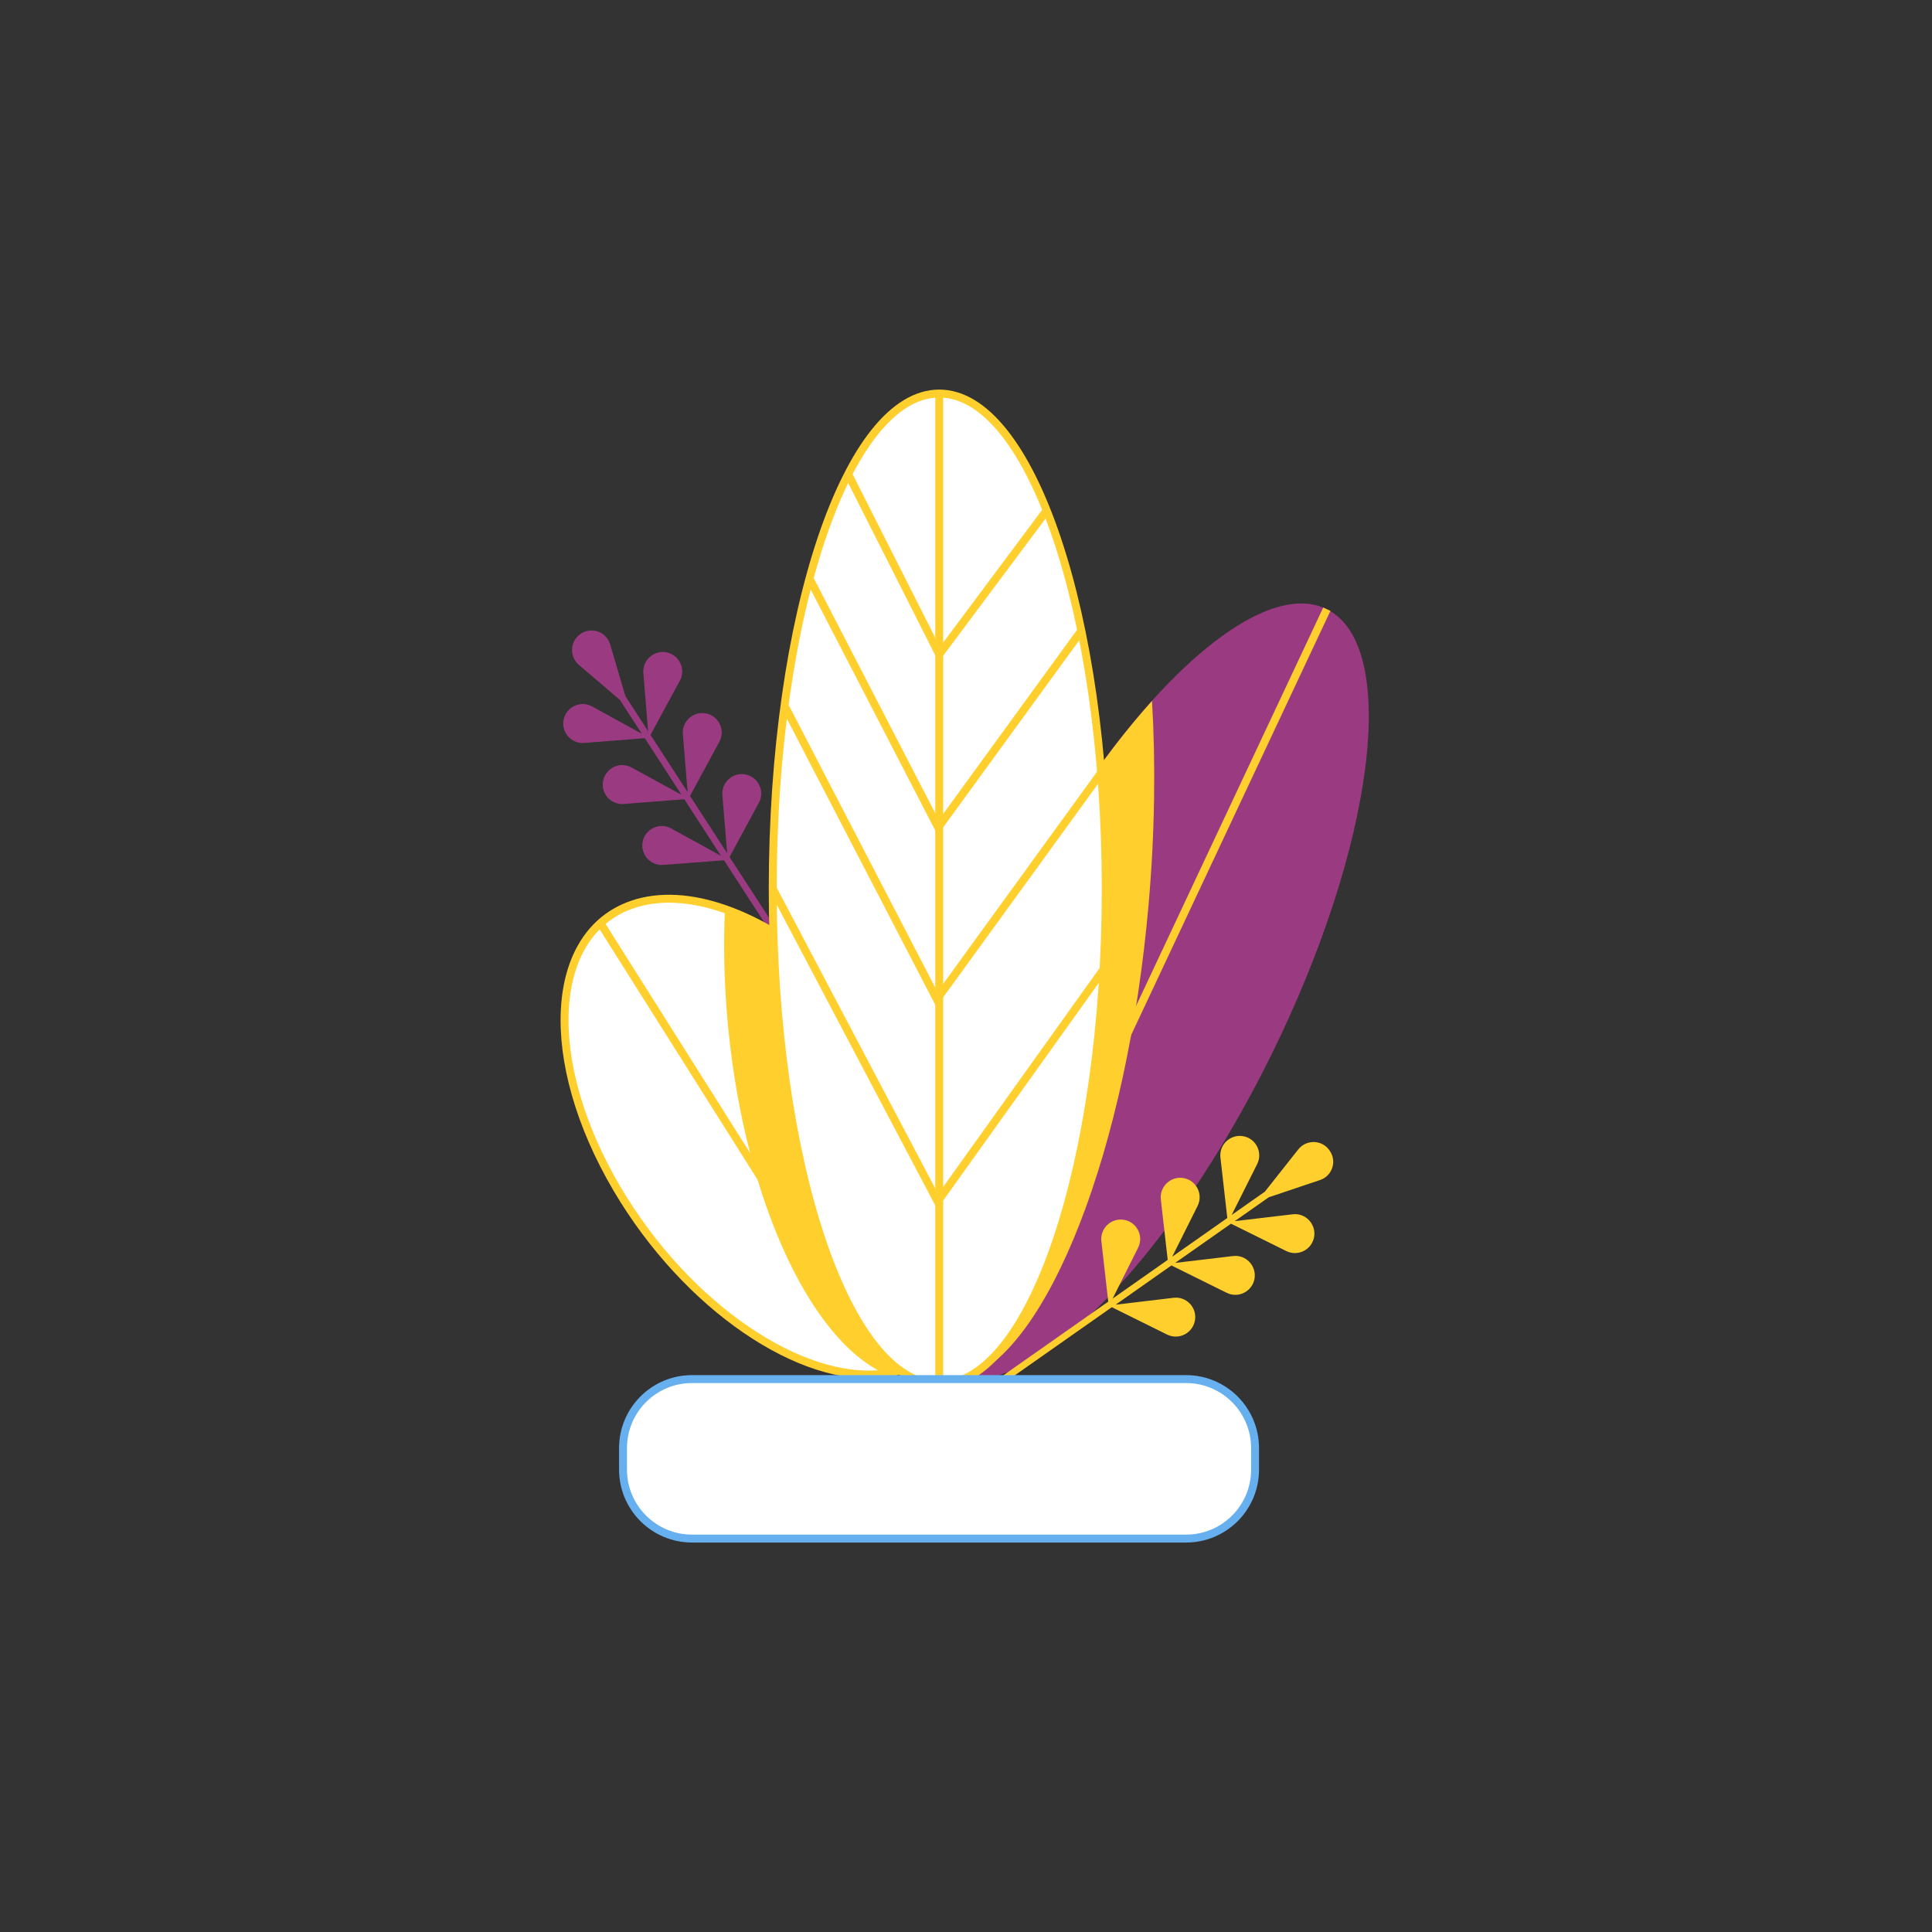 <svg width="800" height="800" viewBox="0 0 800 800" fill="none" xmlns="http://www.w3.org/2000/svg">
<rect x="0" y="0" width="800" height="800" fill="#333333" stroke="none"/>
<path d="M385.579 483.39L383.281 484.867L299.782 356.225L274.666 358.141C269.304 358.578 265.036 353.708 266.13 348.401C267.279 343.148 273.134 340.412 277.895 343.038L298.523 354.365L283.366 330.946L258.251 332.916C252.889 333.353 248.621 328.429 249.77 323.176C250.919 317.923 256.773 315.187 261.534 317.814L282.163 329.085L267.006 305.666L241.89 307.636C236.528 308.074 232.26 303.149 233.409 297.896C234.558 292.643 240.413 289.908 245.173 292.534L265.802 303.861L256.664 289.798L239.702 275.298C235.598 271.796 236.036 265.339 240.522 262.384C245.064 259.43 251.138 261.673 252.67 266.871L258.962 288.266L268.374 302.766L266.404 278.69C265.966 273.328 270.836 269.06 276.089 270.154C281.342 271.249 284.078 277.158 281.506 281.864L269.359 304.298L284.734 327.991L282.764 303.97C282.327 298.608 287.197 294.34 292.449 295.434C297.702 296.528 300.438 302.438 297.867 307.144L285.719 329.578L301.095 353.271L299.125 329.25C298.687 323.887 303.557 319.565 308.81 320.714C314.063 321.808 316.799 327.717 314.227 332.423L302.08 354.857L385.579 483.39Z" fill="#9A3B82"/>
<path d="M525.877 437.92C485.769 518.738 431.598 574.934 399.588 571.049C396.962 570.72 394.499 570.009 392.201 568.86C361.778 553.758 372.284 470.642 415.73 383.203C434.334 345.721 455.948 313.602 476.959 290.237C505.029 259.103 532.005 243.618 549.405 252.263C579.829 267.365 569.268 350.481 525.877 437.92Z" fill="#9A3B82"/>
<path d="M475.648 374.063C466.729 476.495 433.953 559.119 399.645 571.047C397.018 570.719 394.556 570.008 392.258 568.859C361.835 553.757 372.341 470.64 415.787 383.201C434.391 345.72 456.004 313.6 477.016 290.236C478.548 316.008 478.22 344.406 475.648 374.063Z" fill="#FFCF2D"/>
<path d="M549.407 252.261L399.645 571.047" stroke="#FFCF2D" stroke-width="3.283" stroke-miterlimit="10"/>
<path d="M546.56 488.642L525.384 495.755L511.267 505.659L535.233 502.814C540.596 502.157 545.028 506.863 544.152 512.171C543.222 517.478 537.477 520.433 532.607 518.025L509.735 506.699L486.589 522.95L510.556 520.105C515.918 519.448 520.35 524.154 519.475 529.461C518.545 534.769 512.799 537.724 507.929 535.316L485.057 523.99L461.966 540.241L485.933 537.395C491.295 536.739 495.727 541.445 494.797 546.752C493.867 552.06 488.121 555.015 483.252 552.607L460.38 541.28L418.083 570.992H413.322L458.902 538.982L456.057 513.976C455.455 508.614 460.161 504.182 465.468 505.112C470.776 506.042 473.676 511.842 471.268 516.658L460.708 537.724L483.525 521.692L480.68 496.686C480.078 491.323 484.784 486.891 490.091 487.821C495.399 488.751 498.299 494.551 495.891 499.367L485.386 520.378L508.203 504.346L505.358 479.34C504.756 473.978 509.461 469.545 514.769 470.476C520.077 471.406 522.977 477.206 520.569 482.021L510.009 503.087L523.743 493.457L537.586 475.947C540.924 471.734 547.436 471.898 550.5 476.33C553.728 480.763 551.703 486.946 546.56 488.642Z" fill="#FFCF2D"/>
<path d="M374.911 566.78C372.175 567.71 369.275 568.367 366.32 568.75C331.848 573.237 284.244 541.063 255.462 492.2C224.218 439.123 227.063 386.485 261.809 374.556C273.081 370.671 286.378 371.602 300.166 376.417C328.948 386.43 360.137 413.242 381.258 449.082C412.447 502.213 409.602 554.851 374.911 566.78Z" fill="white" stroke="#FFCF2D" stroke-width="3.283" stroke-miterlimit="10"/>
<path d="M374.914 566.78C372.178 567.71 369.278 568.367 366.323 568.75C334.478 554.304 306.79 493.13 300.936 418.823C299.787 404.159 299.568 389.932 300.17 376.417C328.951 386.43 360.14 413.242 381.261 449.082C412.45 502.213 409.605 554.852 374.914 566.78Z" fill="#FFCF2D"/>
<path d="M248.623 382.27L366.266 568.748" stroke="#FFCF2D" stroke-width="3.283" stroke-miterlimit="10"/>
<path d="M388.917 573.234C426.994 573.234 457.861 481.391 457.861 368.097C457.861 254.803 426.994 162.96 388.917 162.96C350.84 162.96 319.973 254.803 319.973 368.097C319.973 481.391 350.84 573.234 388.917 573.234Z" fill="white" stroke="#FFCF2D" stroke-width="3.283" stroke-miterlimit="10"/>
<path d="M388.916 162.908V573.236" stroke="#FFCF2D" stroke-width="3.283" stroke-miterlimit="10"/>
<path d="M432.854 212.099L388.915 270.975L351.652 197.215" stroke="#FFCF2D" stroke-width="3.283" stroke-miterlimit="10" stroke-linecap="round"/>
<path d="M447.138 262L388.48 342.654L335.732 240.605" stroke="#FFCF2D" stroke-width="3.283" stroke-miterlimit="10" stroke-linecap="round"/>
<path d="M456.275 319.566L387.933 413.79L325.5 293.411" stroke="#FFCF2D" stroke-width="3.283" stroke-miterlimit="10" stroke-linecap="round"/>
<path d="M460.541 396.39L388.258 497.508L320.135 368.265" stroke="#FFCF2D" stroke-width="3.283" stroke-miterlimit="10" stroke-linecap="round"/>
<path d="M491.131 637.092H286.541C270.783 637.092 257.979 624.288 257.979 608.53V599.61C257.979 583.852 270.783 571.048 286.541 571.048H491.131C506.89 571.048 519.694 583.852 519.694 599.61V608.53C519.694 624.343 506.89 637.092 491.131 637.092Z" fill="white" stroke="#66B0F0" stroke-width="3.283" stroke-miterlimit="10"/>
</svg>
